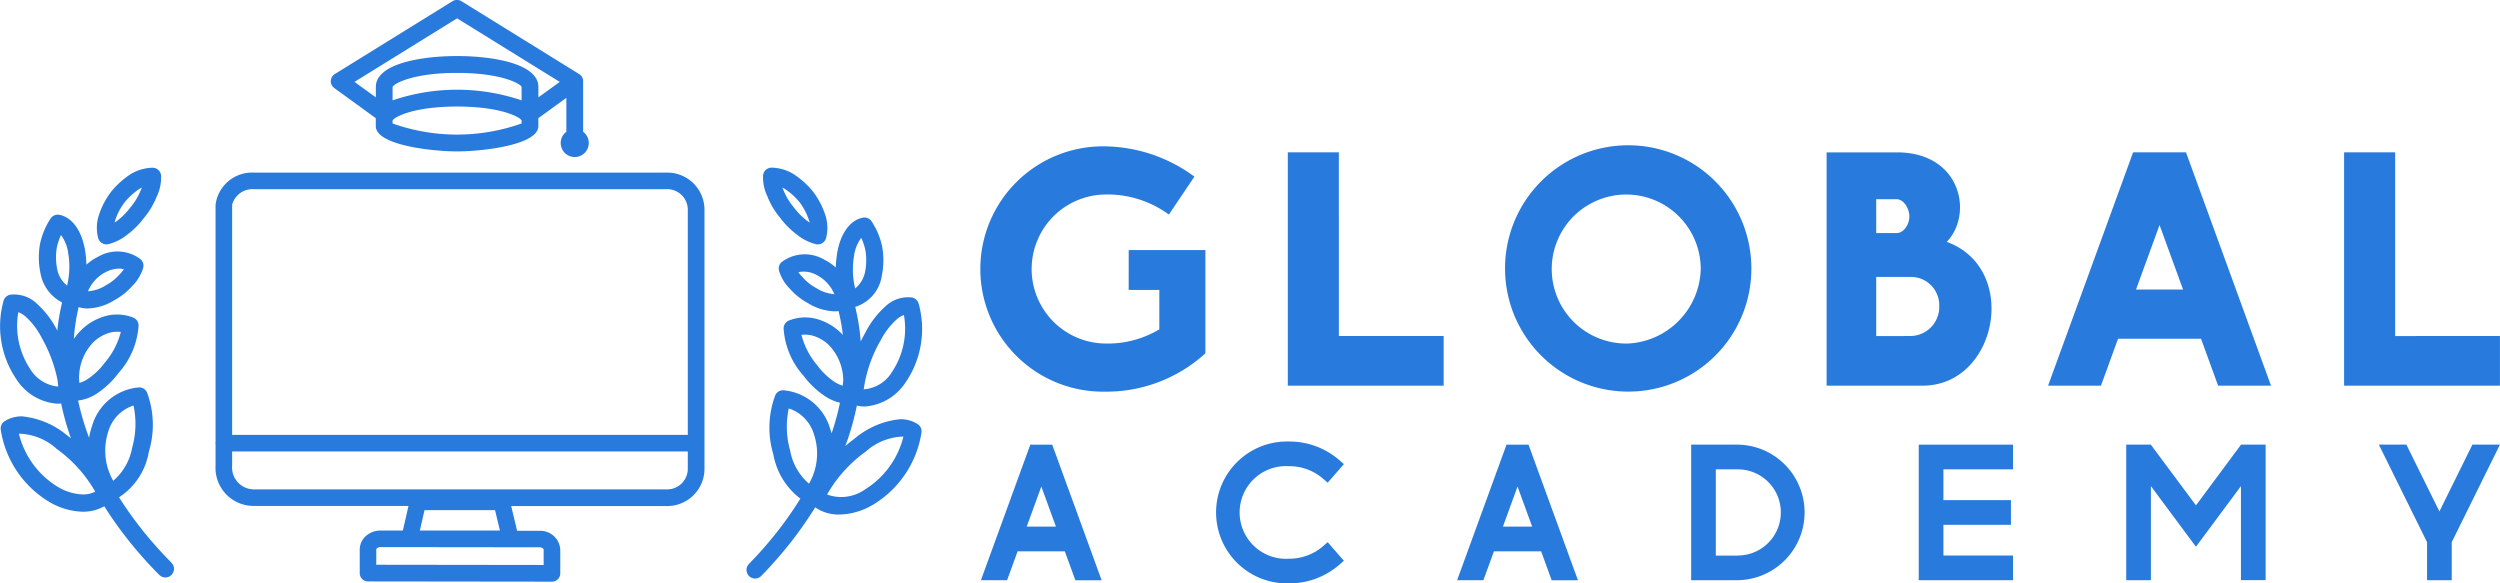 <svg id="Logo_-_Global_Academy" data-name="Logo - Global Academy" xmlns="http://www.w3.org/2000/svg" width="193.791" height="45.219" viewBox="0 0 193.791 45.219">
  <path id="Caminho_4525" data-name="Caminho 4525" d="M253.344,177.716l3.209,2.33v.619c0,1.464,4.328,1.956,6.3,1.956s6.3-.492,6.3-1.956v-.619l2.172-1.579V181.1a1.087,1.087,0,1,0,1.3,0v-3.943a.652.652,0,0,0-.307-.529l-9.128-5.651a.654.654,0,0,0-.689,0l-9.127,5.65a.652.652,0,0,0-.039,1.083Zm14.51,2.74a14.939,14.939,0,0,1-10,0v-.22c.05-.222,1.488-1.092,5-1.092s4.948.87,5,1.086Zm0-1.792a15.566,15.566,0,0,0-10,0v-1.036c.051-.222,1.488-1.092,5-1.092s4.948.87,5,1.086Zm-5-6.357,7.959,4.926-1.656,1.2v-.812c0-1.765-3.4-2.391-6.3-2.391s-6.3.626-6.3,2.391v.812l-1.656-1.2Z" transform="translate(-227.423 -170.885)" fill="#287add"/>
  <path id="Caminho_4526" data-name="Caminho 4526" d="M251.927,224.839H219.922a2.853,2.853,0,0,0-2.943,2.486v18.369a.613.613,0,0,0,0,.24v1.593a2.953,2.953,0,0,0,2.943,3.152h12.011l-.436,1.908-1.736,0h0a1.683,1.683,0,0,0-1.185.477,1.4,1.4,0,0,0-.422,1v1.825a.642.642,0,0,0,.642.642l14.26.018h0a.643.643,0,0,0,.643-.643v-1.828a1.546,1.546,0,0,0-1.6-1.471l-1.746,0-.459-1.919h12.04a2.886,2.886,0,0,0,2.943-2.819v-20.2A2.886,2.886,0,0,0,251.927,224.839Zm-9.837,29.046c.193,0,.321.112.321.186v1.185l-12.975-.017v-1.183a.133.133,0,0,1,.045-.086.4.4,0,0,1,.277-.1h0Zm-9.275-1.3.361-1.58h5.467l.378,1.58Zm20.769-4.724a1.6,1.6,0,0,1-1.657,1.534H219.922a1.7,1.7,0,0,1-1.658-1.867v-1.07h35.32Zm0-2.689h-35.32V227.325a1.628,1.628,0,0,1,1.658-1.2h32.005a1.6,1.6,0,0,1,1.657,1.534Z" transform="translate(-200.269 -211.461)" fill="#287add"/>
  <path id="Caminho_4527" data-name="Caminho 4527" d="M389.478,227.173a6.478,6.478,0,0,0,1.351,1.351,3.783,3.783,0,0,0,1.462.717.723.723,0,0,0,.121.011.666.666,0,0,0,.638-.479A3.163,3.163,0,0,0,393,227a6.034,6.034,0,0,0-.968-1.849,6.462,6.462,0,0,0-1.557-1.382,3.437,3.437,0,0,0-1.6-.466h-.062a.664.664,0,0,0-.645.617,3.355,3.355,0,0,0,.329,1.593A5.967,5.967,0,0,0,389.478,227.173Zm.332-2.251A5.09,5.09,0,0,1,391,225.987a4.678,4.678,0,0,1,.737,1.418c.016.052.03.1.042.157-.061-.04-.121-.083-.18-.125a5.281,5.281,0,0,1-1.081-1.1,4.727,4.727,0,0,1-.787-1.333c-.024-.054-.047-.106-.067-.16C389.711,224.871,389.761,224.9,389.81,224.922Z" transform="translate(-329.018 -210.308)" fill="#287add"/>
  <path id="Caminho_4528" data-name="Caminho 4528" d="M392.113,253.523a4.122,4.122,0,0,0,3.172-1.9,7.323,7.323,0,0,0,.984-6.1.667.667,0,0,0-.535-.453,2.555,2.555,0,0,0-2.069.725,7.043,7.043,0,0,0-1.53,2.015c-.124.225-.24.452-.35.678a15.936,15.936,0,0,0-.357-2.39l-.065-.3a2.972,2.972,0,0,0,2.059-2.418,6.021,6.021,0,0,0,.021-2.276,5.7,5.7,0,0,0-.82-1.942.664.664,0,0,0-.674-.275c-1,.194-1.752,1.243-2,2.812a8.236,8.236,0,0,0-.094,1.051,4.094,4.094,0,0,0-.912-.618,2.966,2.966,0,0,0-3.291.2.663.663,0,0,0-.193.685,3.3,3.3,0,0,0,.833,1.376,5,5,0,0,0,1.365,1.093,4.175,4.175,0,0,0,2.1.661,2.616,2.616,0,0,0,.316-.019l.059.274a13.58,13.58,0,0,1,.268,1.575c-.02-.021-.038-.044-.058-.065a4.3,4.3,0,0,0-2.1-1.207,3.428,3.428,0,0,0-2.019.152.666.666,0,0,0-.415.606,6.08,6.08,0,0,0,1.553,3.687A6.756,6.756,0,0,0,389,252.711a3.52,3.52,0,0,0,1.175.519,19.2,19.2,0,0,1-.647,2.375c-.034-.122-.071-.242-.113-.361a4.144,4.144,0,0,0-3.624-2.978.656.656,0,0,0-.627.383,7.167,7.167,0,0,0-.147,4.6,5.489,5.489,0,0,0,2.092,3.415,28.9,28.9,0,0,1-1.674,2.411c-.521.672-1.064,1.314-1.66,1.963-.409.444-.657.69-.664.7a.666.666,0,0,0,.934.948s.267-.263.71-.745c.621-.676,1.188-1.346,1.73-2.047a30.025,30.025,0,0,0,1.771-2.552,3.229,3.229,0,0,0,1.877.558,5.364,5.364,0,0,0,2.685-.811,7.93,7.93,0,0,0,3.68-5.564.666.666,0,0,0-.3-.636,2.439,2.439,0,0,0-1.352-.381,6.444,6.444,0,0,0-3.488,1.466q-.4.3-.764.614a21.175,21.175,0,0,0,.893-3.134A2.616,2.616,0,0,0,392.113,253.523Zm1.2-5.088a5.731,5.731,0,0,1,1.235-1.64,1.853,1.853,0,0,1,.587-.364,6.051,6.051,0,0,1-.92,4.406,2.771,2.771,0,0,1-2.195,1.352A10.386,10.386,0,0,1,393.309,248.435Zm-4.991-4.1a3.823,3.823,0,0,1-1.054-.847,2.371,2.371,0,0,1-.31-.379,2.058,2.058,0,0,1,1.4.216,2.952,2.952,0,0,1,1.385,1.491A2.972,2.972,0,0,1,388.318,244.331Zm1.415,7.269a5.416,5.416,0,0,1-1.31-1.262,5.88,5.88,0,0,1-1.234-2.372,2.323,2.323,0,0,1,.775.038,2.934,2.934,0,0,1,1.433.842,3.98,3.98,0,0,1,1.031,2.648c-.012.1-.023.2-.032.3,0,.037-.007.075-.01.112A2.37,2.37,0,0,1,389.733,251.6Zm-1.958,7.905a4.409,4.409,0,0,1-1.466-2.58,6.779,6.779,0,0,1-.106-3.257,3,3,0,0,1,1.958,2.02A4.659,4.659,0,0,1,387.774,259.506Zm4.382-2.473a4.5,4.5,0,0,1,2.934-1.181,6.7,6.7,0,0,1-2.949,4.081,3.208,3.208,0,0,1-2.969.411A10.463,10.463,0,0,1,392.157,257.032Zm-.9-15.131a3.025,3.025,0,0,1,.565-1.455,4.727,4.727,0,0,1,.314.921,4.6,4.6,0,0,1-.012,1.7,2.2,2.2,0,0,1-.773,1.3A6.2,6.2,0,0,1,391.26,241.9Z" transform="translate(-325.066 -222.013)" fill="#287add"/>
  <path id="Caminho_4529" data-name="Caminho 4529" d="M180.631,229.251a.729.729,0,0,0,.12-.01,3.759,3.759,0,0,0,1.459-.713,6.427,6.427,0,0,0,1.343-1.337,5.909,5.909,0,0,0,.975-1.634,3.4,3.4,0,0,0,.344-1.632.664.664,0,0,0-.643-.616h-.066a3.483,3.483,0,0,0-1.632.486A6.5,6.5,0,0,0,181,225.171a6,6,0,0,0-.958,1.839,3.145,3.145,0,0,0-.045,1.762A.666.666,0,0,0,180.631,229.251Zm.676-1.84a4.663,4.663,0,0,1,.727-1.407,5.151,5.151,0,0,1,1.166-1.06c.061-.034.122-.064.181-.092q-.037.1-.082.193a4.734,4.734,0,0,1-.784,1.313,5.229,5.229,0,0,1-1.074,1.083c-.057.04-.115.082-.175.121C181.279,227.511,181.293,227.461,181.308,227.411Z" transform="translate(-172.385 -210.308)" fill="#287add"/>
  <path id="Caminho_4530" data-name="Caminho 4530" d="M162.255,264.27c-.6-.645-1.156-1.287-1.689-1.964a28.907,28.907,0,0,1-1.713-2.419,5.238,5.238,0,0,0,2.314-3.544,7.163,7.163,0,0,0-.148-4.592.66.66,0,0,0-.628-.383,4.145,4.145,0,0,0-3.623,2.976,5.411,5.411,0,0,0-.237.926,20.237,20.237,0,0,1-.85-2.885,3.313,3.313,0,0,0,1.5-.572,6.732,6.732,0,0,0,1.627-1.551,6.1,6.1,0,0,0,1.561-3.7.665.665,0,0,0-.414-.606,3.44,3.44,0,0,0-2.018-.152,4.322,4.322,0,0,0-2.109,1.217,4.62,4.62,0,0,0-.475.585,14.642,14.642,0,0,1,.312-2.2l.054-.262a2.363,2.363,0,0,0,.7.106,4.142,4.142,0,0,0,2.077-.645,4.988,4.988,0,0,0,1.363-1.078,3.378,3.378,0,0,0,.862-1.406.664.664,0,0,0-.193-.686,2.972,2.972,0,0,0-3.288-.2,4.1,4.1,0,0,0-.915.62,8.256,8.256,0,0,0-.094-1.055c-.251-1.565-1-2.614-2-2.809a.658.658,0,0,0-.674.275,5.716,5.716,0,0,0-.826,1.973,6,6,0,0,0,.033,2.276,3.161,3.161,0,0,0,1.671,2.264l-.007.034-.064.309a15.421,15.421,0,0,0-.293,1.846l-.019-.036a7.078,7.078,0,0,0-1.539-2.03,2.56,2.56,0,0,0-2.069-.724.666.666,0,0,0-.534.453,7.317,7.317,0,0,0,.986,6.1,4.116,4.116,0,0,0,3.17,1.9h0a2.645,2.645,0,0,0,.3-.017,20.955,20.955,0,0,0,.76,2.7q-.151-.12-.307-.237a6.435,6.435,0,0,0-3.485-1.465,2.443,2.443,0,0,0-1.352.38.667.667,0,0,0-.3.636,7.926,7.926,0,0,0,3.676,5.562,5.358,5.358,0,0,0,2.688.814h0a3.308,3.308,0,0,0,1.663-.422,30.234,30.234,0,0,0,1.81,2.558c.555.7,1.131,1.373,1.761,2.047.452.482.724.744.724.744a.666.666,0,0,0,.924-.958C162.923,264.958,162.671,264.714,162.255,264.27Zm-5.482-16.309a2.962,2.962,0,0,1,1.444-.854,2.359,2.359,0,0,1,.5-.055,2.171,2.171,0,0,1,.275.018,5.921,5.921,0,0,1-1.243,2.384,5.4,5.4,0,0,1-1.3,1.25,2.328,2.328,0,0,1-.668.315A3.946,3.946,0,0,1,156.773,247.961Zm1.06-5.537a2.317,2.317,0,0,1,1.015-.264,1.445,1.445,0,0,1,.379.049,2.714,2.714,0,0,1-.339.411,3.8,3.8,0,0,1-1.053.831,2.916,2.916,0,0,1-1.389.466A2.954,2.954,0,0,1,157.833,242.423Zm-3.766,8.872a2.839,2.839,0,0,1-2.1-1.353,6.057,6.057,0,0,1-.92-4.408,1.857,1.857,0,0,1,.587.364,5.751,5.751,0,0,1,1.242,1.655,10.953,10.953,0,0,1,1.207,3.223c.012.1.023.194.033.291q.012.113.025.226Zm.76-7.82a2.144,2.144,0,0,1-.766-1.271,4.592,4.592,0,0,1-.025-1.7,4.963,4.963,0,0,1,.319-.95A3,3,0,0,1,154.92,241,6.211,6.211,0,0,1,154.827,243.476Zm1.221,16.189h0a4.046,4.046,0,0,1-2.014-.631,6.7,6.7,0,0,1-2.944-4.079,4.5,4.5,0,0,1,2.933,1.18,10.479,10.479,0,0,1,2.985,3.313A2.026,2.026,0,0,1,156.048,259.665Zm2.356-1.055a4.758,4.758,0,0,1-.385-3.819,3.008,3.008,0,0,1,1.957-2.019,6.75,6.75,0,0,1-.1,3.252A4.414,4.414,0,0,1,158.4,258.61Z" transform="translate(-149.627 -221.338)" fill="#287add"/>
  <path id="Caminho_4531" data-name="Caminho 4531" d="M467.724,227.765H470.1v3.055a7.766,7.766,0,0,1-4.229,1.1,5.776,5.776,0,0,1,0-11.55,8.055,8.055,0,0,1,4.968,1.553l1.98-2.937a11.907,11.907,0,0,0-6.948-2.349,9.508,9.508,0,1,0,0,19.014,11.378,11.378,0,0,0,7.8-2.973v-8h-5.945Z" transform="translate(-380.233 -205.292)" fill="#287add"/>
  <path id="Caminho_4532" data-name="Caminho 4532" d="M556.175,218.516h-3.957V236.6H564.3v-3.85h-8.124Z" transform="translate(-452.392 -206.706)" fill="#287add"/>
  <path id="Caminho_4533" data-name="Caminho 4533" d="M639.219,226.165a9.547,9.547,0,1,0-9.547,9.5A9.531,9.531,0,0,0,639.219,226.165Zm-9.547,5.773a5.775,5.775,0,1,1,5.623-5.773A5.93,5.93,0,0,1,629.672,231.938Z" transform="translate(-503.46 -205.31)" fill="#287add"/>
  <path id="Caminho_4534" data-name="Caminho 4534" d="M729.967,225.455c2.074-2.156,1.114-6.939-3.858-6.939h-5.456V236.6H728.1C733.884,236.6,735.641,227.523,729.967,225.455Zm-5.469-3.309h1.571c.586,0,1,.754,1,1.34s-.412,1.288-1,1.288H724.5Zm0,10.608v-4.582h2.619a2.194,2.194,0,0,1,2.268,2.235,2.257,2.257,0,0,1-2.268,2.346Z" transform="translate(-579.061 -206.705)" fill="#287add"/>
  <path id="Caminho_4535" data-name="Caminho 4535" d="M796.479,218.516,789.888,236.6h4.1l1.326-3.639h6.43l1.325,3.639h4.1l-6.591-18.088Zm.226,10.632,1.824-5,1.824,5Z" transform="translate(-631.129 -206.705)" fill="#287add"/>
  <path id="Caminho_4536" data-name="Caminho 4536" d="M886.4,232.755V218.516h-3.957V236.6h12.081v-3.85Z" transform="translate(-700.737 -206.706)" fill="#287add"/>
  <path id="Caminho_4537" data-name="Caminho 4537" d="M460.1,309.885l-3.83,10.509H458.3l.814-2.237,3.661,0,.816,2.242h2.037l-3.83-10.509Zm-.28,6.354,1.133-3.107,1.132,3.107Z" transform="translate(-380.233 -275.419)" fill="#287add"/>
  <path id="Caminho_4538" data-name="Caminho 4538" d="M535.19,310.82a3.981,3.981,0,0,1,2.62.964l.365.317,1.256-1.442-.365-.317a5.9,5.9,0,0,0-3.876-1.434,5.5,5.5,0,1,0,0,10.995,5.9,5.9,0,0,0,3.876-1.434l.365-.317-1.256-1.442-.365.317a3.982,3.982,0,0,1-2.62.964,3.593,3.593,0,1,1,0-7.169Z" transform="translate(-435.258 -274.683)" fill="#287add"/>
  <path id="Caminho_4539" data-name="Caminho 4539" d="M608.978,309.885l-3.829,10.509h2.036l.815-2.237,3.661,0,.816,2.242h2.037l-3.83-10.509Zm-.279,6.354,1.133-3.107,1.132,3.107Z" transform="translate(-492.198 -275.419)" fill="#287add"/>
  <path id="Caminho_4540" data-name="Caminho 4540" d="M681.926,309.885h-3.609v10.509h3.609a5.255,5.255,0,0,0,0-10.509Zm0,8.6h-1.7V311.8h1.7a3.341,3.341,0,1,1,0,6.682Z" transform="translate(-547.223 -275.419)" fill="#287add"/>
  <path id="Caminho_4541" data-name="Caminho 4541" d="M749.46,320.394h7.307v-1.913h-5.394V316.1h5.234v-1.913h-5.234V311.8h5.394v-1.913H749.46Z" transform="translate(-600.726 -275.419)" fill="#287add"/>
  <path id="Caminho_4542" data-name="Caminho 4542" d="M819.732,314.593l-3.5-4.708h-1.905v10.509h1.913V313.1l3.49,4.7,3.49-4.7v7.291h1.914V309.885h-1.906Z" transform="translate(-649.51 -275.419)" fill="#287add"/>
  <path id="Caminho_4543" data-name="Caminho 4543" d="M898,315.065l-2.56-5.18h-2.134l3.737,7.561v2.948h1.913v-2.948l3.737-7.561h-2.134Z" transform="translate(-708.907 -275.419)" fill="#287add"/>
</svg>
